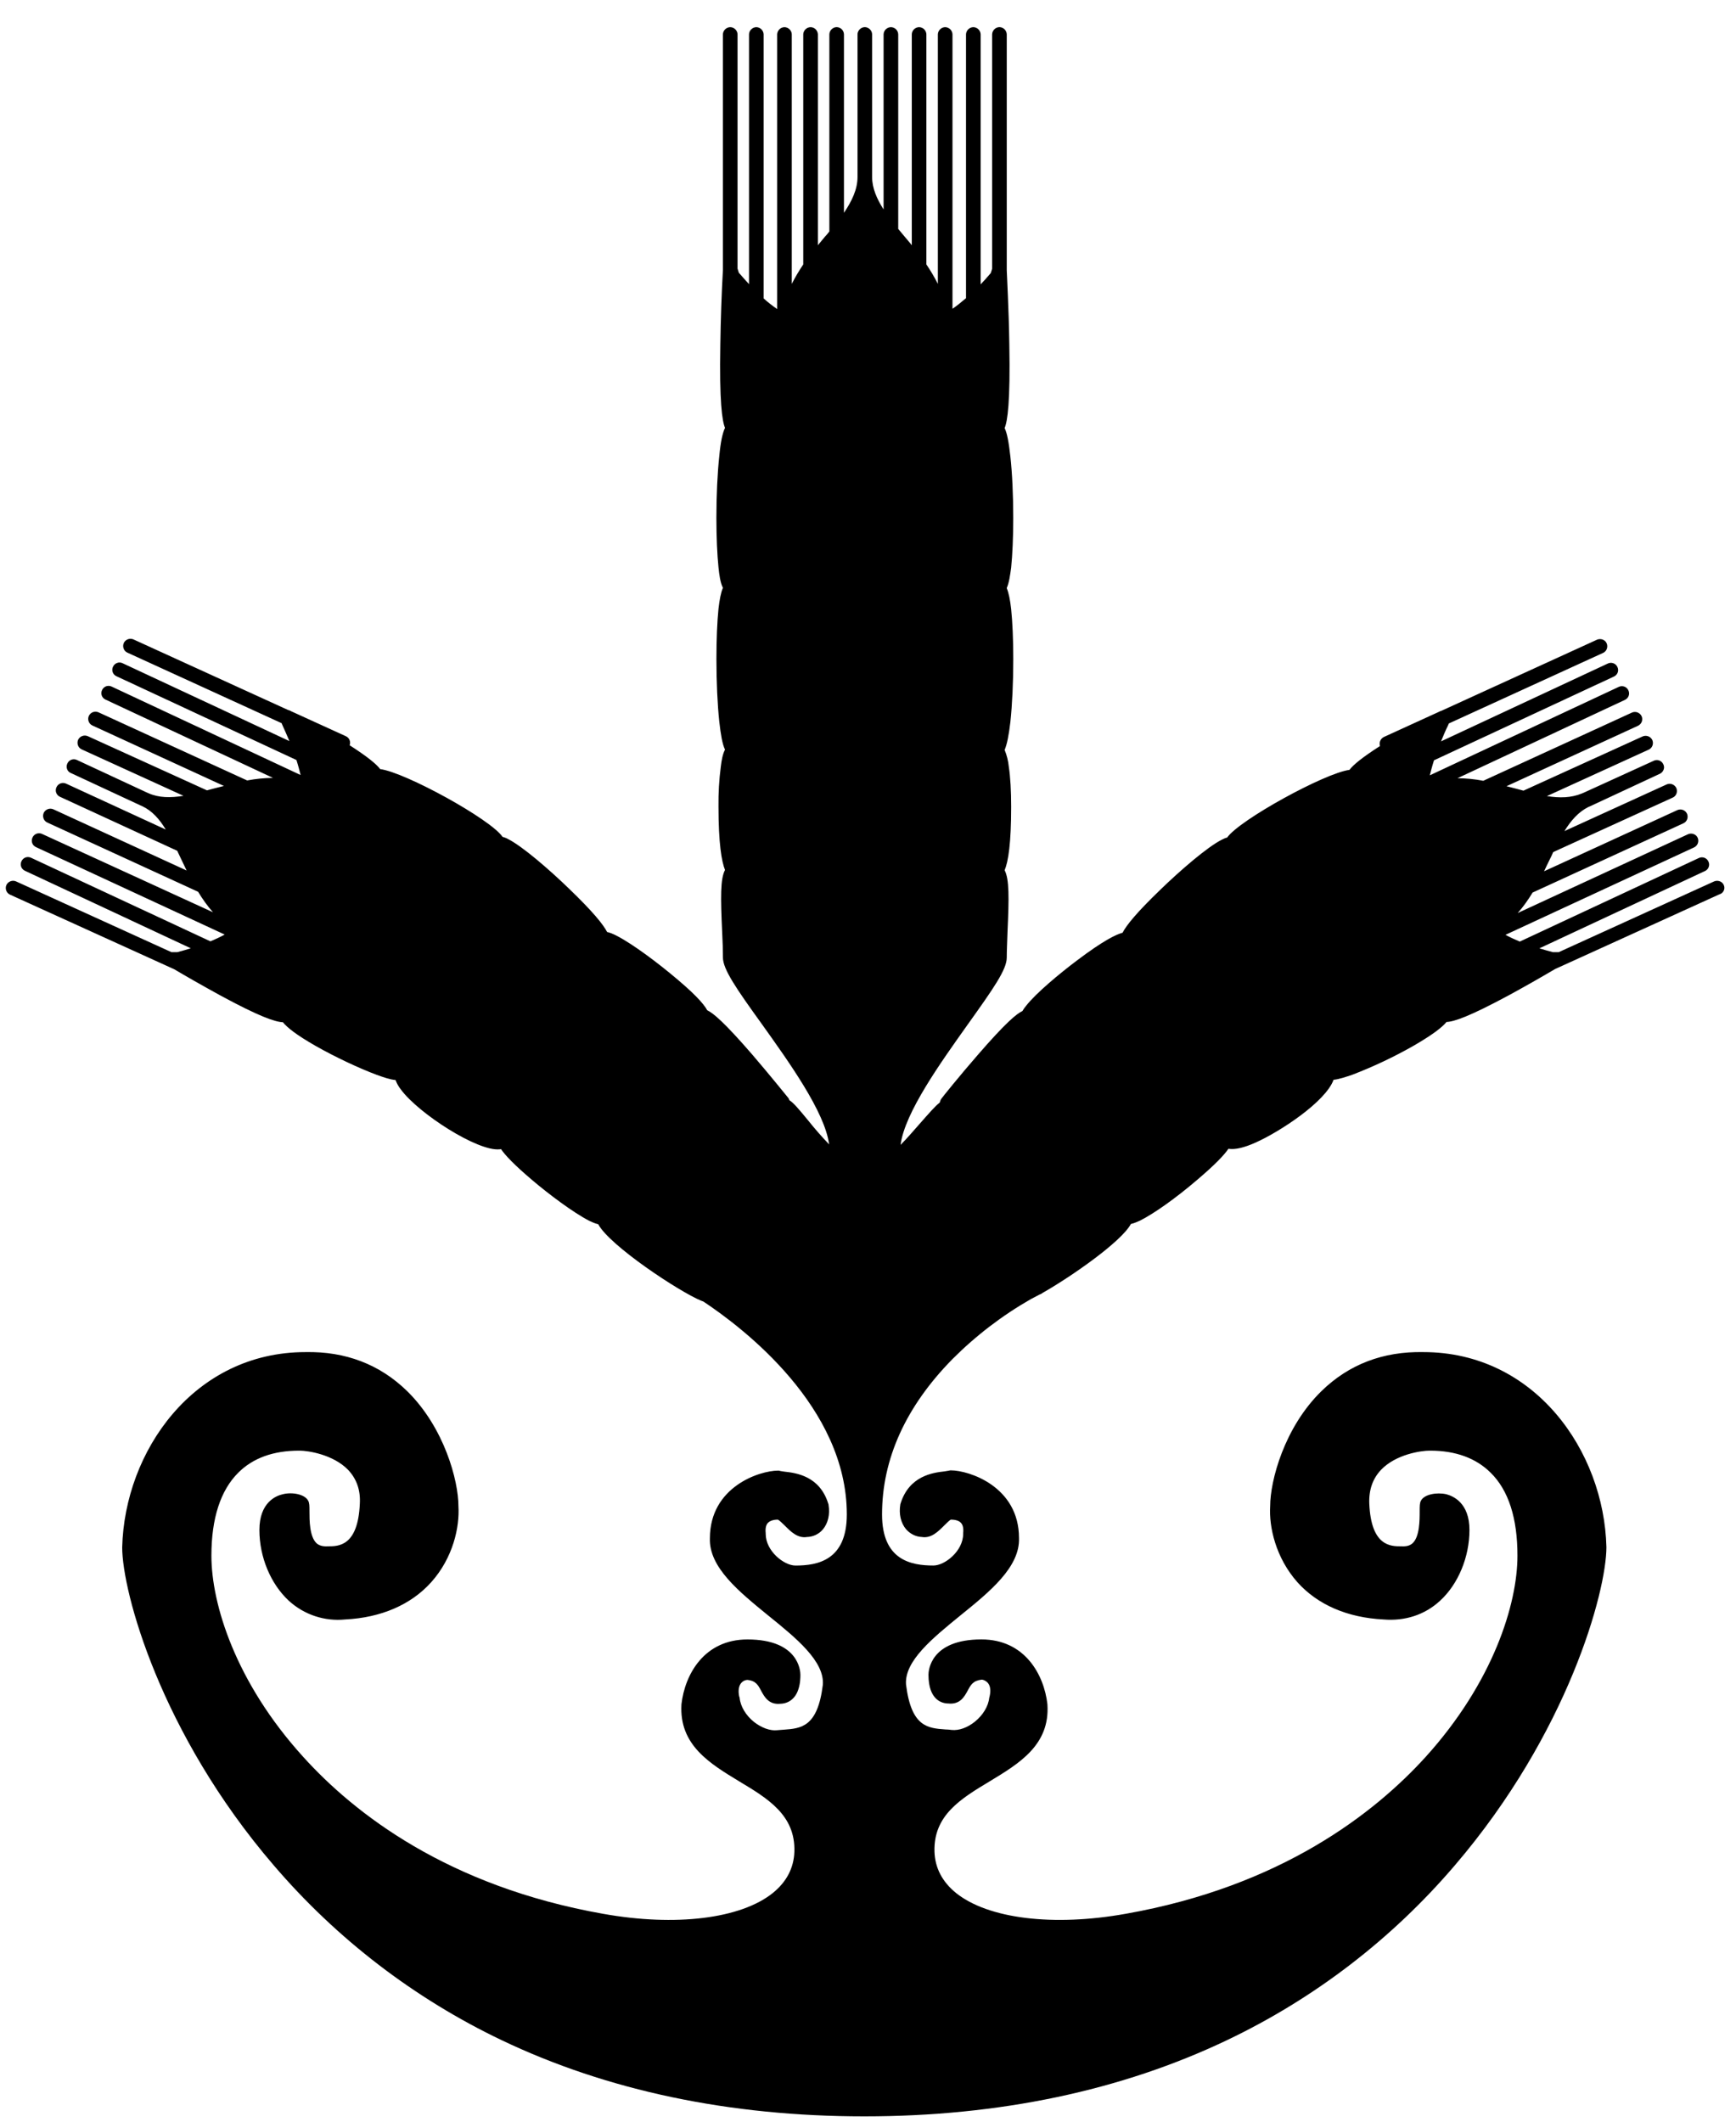 <svg width="54" height="66" viewBox="0 0 54 66" xmlns="http://www.w3.org/2000/svg">
<g clip-path="url(#clip0_1_24)">
<path d="M53.62 27.531C53.572 27.418 53.434 27.37 53.32 27.418L48.484 29.62H48.306C48.164 29.583 48.024 29.543 47.884 29.5L53.036 27.095C53.063 27.083 53.087 27.065 53.107 27.043C53.127 27.022 53.142 26.996 53.152 26.968C53.161 26.94 53.166 26.911 53.164 26.881C53.162 26.852 53.154 26.823 53.141 26.797C53.129 26.77 53.111 26.746 53.089 26.726C53.067 26.706 53.041 26.691 53.013 26.681C52.985 26.672 52.956 26.667 52.926 26.669C52.896 26.671 52.867 26.679 52.841 26.692L47.275 29.29C47.123 29.228 46.974 29.158 46.829 29.08L52.695 26.361C52.749 26.336 52.791 26.291 52.812 26.235C52.833 26.179 52.832 26.118 52.809 26.063C52.76 25.95 52.622 25.901 52.509 25.95L47.21 28.402C47.389 28.201 47.535 27.991 47.673 27.765L52.363 25.611C52.476 25.563 52.525 25.425 52.476 25.312C52.45 25.258 52.405 25.216 52.349 25.195C52.293 25.174 52.231 25.176 52.176 25.2L48.03 27.103C48.087 26.983 48.143 26.861 48.2 26.748C48.24 26.668 48.281 26.588 48.314 26.506L52.03 24.812C52.144 24.764 52.192 24.627 52.144 24.514C52.118 24.46 52.073 24.418 52.017 24.397C51.961 24.375 51.899 24.377 51.844 24.401L48.663 25.853C48.866 25.523 49.101 25.256 49.409 25.103C49.425 25.095 49.449 25.087 49.466 25.079L51.632 24.07C51.67 24.052 51.702 24.023 51.725 23.988C51.748 23.952 51.761 23.911 51.762 23.869C51.762 23.835 51.754 23.802 51.738 23.772C51.725 23.745 51.708 23.721 51.686 23.701C51.664 23.681 51.638 23.666 51.61 23.656C51.582 23.646 51.553 23.642 51.523 23.644C51.493 23.646 51.465 23.654 51.438 23.667L49.263 24.659C49.247 24.667 49.223 24.675 49.206 24.683C48.874 24.82 48.516 24.828 48.119 24.764L51.283 23.32C51.397 23.271 51.446 23.134 51.397 23.021C51.371 22.967 51.326 22.925 51.27 22.904C51.214 22.883 51.152 22.884 51.097 22.908L47.389 24.595C47.308 24.57 47.226 24.555 47.145 24.53L46.861 24.457L50.951 22.577C51.005 22.552 51.047 22.507 51.069 22.451C51.09 22.395 51.088 22.334 51.064 22.279C51.038 22.225 50.993 22.183 50.937 22.162C50.881 22.14 50.819 22.142 50.764 22.166L46.139 24.288C45.874 24.237 45.606 24.21 45.336 24.208L50.546 21.771C50.573 21.759 50.597 21.741 50.617 21.719C50.637 21.697 50.652 21.672 50.662 21.644C50.672 21.616 50.676 21.586 50.674 21.557C50.672 21.527 50.664 21.498 50.651 21.472C50.638 21.445 50.621 21.421 50.599 21.401C50.577 21.382 50.551 21.366 50.523 21.357C50.495 21.347 50.465 21.343 50.436 21.345C50.406 21.347 50.377 21.355 50.351 21.368L44.476 24.118C44.508 23.99 44.549 23.828 44.606 23.651L50.204 21.045C50.231 21.033 50.255 21.015 50.275 20.993C50.295 20.972 50.311 20.946 50.321 20.918C50.331 20.89 50.335 20.86 50.333 20.831C50.331 20.801 50.323 20.773 50.31 20.746C50.297 20.719 50.28 20.695 50.258 20.675C50.236 20.656 50.21 20.64 50.182 20.631C50.154 20.621 50.124 20.617 50.095 20.619C50.065 20.621 50.036 20.629 50.01 20.642L44.825 23.062C44.89 22.908 44.955 22.739 45.044 22.562L45.068 22.505L49.864 20.311C49.977 20.262 50.026 20.125 49.977 20.012C49.929 19.899 49.791 19.851 49.677 19.899L44.841 22.109C44.825 22.118 44.809 22.118 44.792 22.126L44.744 22.15L43.048 22.925C42.997 22.95 42.957 22.992 42.935 23.043C42.912 23.095 42.909 23.153 42.926 23.207C42.374 23.562 42.099 23.787 41.976 23.949C41.214 24.046 38.553 25.506 38.171 26.055C38.123 26.063 38.074 26.087 38.009 26.119C37.555 26.345 36.703 27.087 36.111 27.66C35.356 28.386 35.039 28.781 34.918 29.015C34.731 29.064 34.342 29.241 33.498 29.879C32.962 30.282 32.224 30.895 31.916 31.29C31.876 31.339 31.834 31.395 31.802 31.452C31.624 31.532 31.275 31.822 30.415 32.815C29.839 33.477 29.295 34.155 29.295 34.162C29.279 34.186 29.262 34.202 29.255 34.227C29.255 34.227 29.246 34.259 29.23 34.299C29.084 34.412 28.905 34.622 28.605 34.961C28.435 35.155 28.191 35.437 28.013 35.614C28.143 34.606 29.27 33.041 30.106 31.864C30.901 30.75 31.316 30.161 31.316 29.79C31.316 29.572 31.331 29.282 31.34 28.983C31.388 27.926 31.396 27.346 31.25 27.071C31.364 26.797 31.453 26.241 31.453 25.095C31.453 24.611 31.429 24.167 31.38 23.852C31.363 23.672 31.319 23.495 31.25 23.328C31.323 23.158 31.38 22.876 31.429 22.457C31.486 21.924 31.519 21.214 31.519 20.504C31.519 19.899 31.494 19.343 31.453 18.948C31.421 18.665 31.38 18.448 31.315 18.294C31.388 18.133 31.421 17.891 31.453 17.657C31.493 17.262 31.518 16.713 31.518 16.116C31.518 15.414 31.486 14.712 31.428 14.196C31.38 13.768 31.331 13.486 31.25 13.316C31.34 13.099 31.429 12.518 31.396 10.719C31.38 9.589 31.316 8.492 31.316 8.404V1.07C31.314 1.01 31.29 0.953 31.247 0.911C31.205 0.869 31.148 0.845 31.088 0.844C31.028 0.845 30.971 0.869 30.929 0.912C30.887 0.954 30.863 1.01 30.861 1.07V8.362L30.821 8.492C30.715 8.62 30.609 8.733 30.504 8.846V1.071C30.503 1.011 30.478 0.955 30.436 0.913C30.393 0.87 30.337 0.846 30.277 0.845C30.217 0.846 30.16 0.87 30.118 0.912C30.075 0.954 30.05 1.011 30.049 1.071V9.275C29.887 9.412 29.749 9.525 29.628 9.605V1.072C29.627 1.012 29.602 0.955 29.56 0.913C29.517 0.87 29.46 0.846 29.4 0.845C29.34 0.846 29.284 0.87 29.241 0.913C29.199 0.955 29.174 1.011 29.173 1.071V8.831C29.067 8.622 28.948 8.42 28.816 8.226V1.071C28.815 1.011 28.79 0.954 28.748 0.912C28.706 0.87 28.649 0.846 28.589 0.845C28.529 0.846 28.472 0.87 28.43 0.912C28.388 0.954 28.363 1.011 28.362 1.071V7.629C28.289 7.532 28.208 7.444 28.135 7.355C28.07 7.275 28.005 7.202 27.94 7.121V1.071C27.939 1.011 27.914 0.954 27.872 0.912C27.83 0.87 27.773 0.846 27.713 0.845C27.653 0.846 27.596 0.87 27.553 0.912C27.511 0.954 27.486 1.011 27.485 1.071V6.516C27.275 6.186 27.128 5.854 27.128 5.508V1.07C27.127 1.01 27.102 0.954 27.06 0.912C27.017 0.869 26.961 0.845 26.901 0.844C26.841 0.845 26.785 0.869 26.742 0.912C26.7 0.954 26.675 1.01 26.674 1.07V5.507C26.674 5.894 26.496 6.257 26.252 6.62V1.07C26.251 1.01 26.226 0.953 26.184 0.911C26.142 0.869 26.085 0.845 26.025 0.844C25.965 0.845 25.909 0.869 25.866 0.912C25.824 0.954 25.799 1.01 25.798 1.07V7.2C25.758 7.25 25.717 7.306 25.668 7.354L25.441 7.628V1.071C25.439 1.011 25.415 0.955 25.373 0.913C25.331 0.87 25.274 0.846 25.214 0.845C25.154 0.846 25.097 0.87 25.055 0.912C25.012 0.954 24.988 1.011 24.986 1.071V8.226C24.856 8.42 24.735 8.621 24.629 8.831V1.071C24.628 1.011 24.603 0.955 24.561 0.913C24.518 0.87 24.462 0.846 24.402 0.845C24.342 0.846 24.285 0.87 24.243 0.913C24.201 0.955 24.177 1.011 24.175 1.071V9.614C24.027 9.513 23.886 9.403 23.753 9.283V1.071C23.752 1.011 23.727 0.955 23.685 0.913C23.642 0.87 23.586 0.846 23.526 0.845C23.466 0.846 23.41 0.87 23.367 0.913C23.325 0.955 23.3 1.011 23.299 1.071V8.839C23.201 8.734 23.096 8.613 22.982 8.484L22.942 8.355V1.071C22.941 1.011 22.916 0.955 22.874 0.913C22.831 0.87 22.775 0.846 22.715 0.845C22.655 0.846 22.598 0.87 22.556 0.912C22.513 0.954 22.488 1.011 22.487 1.071V8.396C22.444 9.167 22.418 9.939 22.407 10.711C22.374 12.51 22.463 13.091 22.552 13.309C22.472 13.478 22.414 13.76 22.374 14.188C22.317 14.712 22.284 15.414 22.284 16.108C22.284 16.705 22.309 17.253 22.349 17.648C22.374 17.891 22.406 18.125 22.487 18.286C22.422 18.439 22.382 18.657 22.349 18.939C22.309 19.335 22.285 19.891 22.285 20.496C22.285 21.206 22.317 21.916 22.374 22.449C22.422 22.869 22.471 23.15 22.552 23.319C22.479 23.457 22.447 23.643 22.422 23.844C22.368 24.256 22.344 24.672 22.349 25.087C22.349 26.24 22.447 26.797 22.552 27.063C22.406 27.337 22.414 27.918 22.463 28.975C22.479 29.273 22.487 29.564 22.487 29.782C22.487 30.152 22.901 30.75 23.697 31.855C24.532 33.025 25.66 34.59 25.79 35.598C25.562 35.361 25.345 35.113 25.14 34.856C24.848 34.501 24.686 34.307 24.556 34.226C24.548 34.211 24.548 34.211 24.548 34.203C24.54 34.179 24.526 34.157 24.508 34.138C24.5 34.13 23.956 33.452 23.388 32.791C22.528 31.799 22.179 31.508 22 31.428C21.887 31.218 21.579 30.878 20.84 30.274C20.232 29.774 19.428 29.193 19.015 29.032C18.965 29.015 18.925 28.999 18.885 28.992C18.763 28.757 18.447 28.362 17.692 27.636C17.1 27.063 16.248 26.321 15.793 26.095C15.737 26.063 15.68 26.047 15.631 26.031C15.258 25.481 12.597 24.021 11.826 23.925C11.704 23.764 11.428 23.538 10.876 23.183C10.896 23.129 10.895 23.07 10.872 23.017C10.85 22.965 10.808 22.923 10.755 22.9L9.059 22.126C9.035 22.11 9.01 22.102 9.01 22.102C8.995 22.093 8.978 22.088 8.961 22.086L4.15 19.89C4.095 19.866 4.033 19.864 3.977 19.886C3.921 19.907 3.875 19.949 3.85 20.003C3.801 20.116 3.85 20.253 3.963 20.302L8.759 22.496L8.783 22.553C8.864 22.73 8.937 22.899 9.002 23.053L3.817 20.633C3.791 20.619 3.762 20.611 3.732 20.609C3.703 20.607 3.673 20.611 3.645 20.621C3.617 20.631 3.591 20.646 3.569 20.666C3.547 20.686 3.529 20.71 3.517 20.737C3.503 20.763 3.495 20.792 3.493 20.822C3.491 20.852 3.496 20.881 3.505 20.909C3.515 20.937 3.531 20.963 3.551 20.985C3.571 21.007 3.596 21.024 3.623 21.036L9.221 23.642C9.278 23.819 9.318 23.98 9.351 24.109L3.476 21.359C3.45 21.346 3.421 21.338 3.391 21.336C3.361 21.334 3.332 21.338 3.304 21.347C3.276 21.357 3.25 21.373 3.228 21.393C3.206 21.413 3.188 21.437 3.176 21.464C3.163 21.49 3.155 21.519 3.153 21.549C3.151 21.578 3.155 21.608 3.165 21.636C3.175 21.664 3.19 21.689 3.211 21.711C3.231 21.733 3.255 21.75 3.282 21.762L8.491 24.198C8.221 24.201 7.953 24.227 7.688 24.278L3.063 22.158C3.008 22.134 2.946 22.132 2.89 22.153C2.834 22.174 2.789 22.216 2.763 22.27C2.713 22.383 2.763 22.52 2.876 22.569L6.966 24.449C6.868 24.473 6.771 24.497 6.681 24.521C6.601 24.545 6.519 24.561 6.438 24.586L2.73 22.9C2.675 22.876 2.613 22.875 2.557 22.896C2.501 22.917 2.455 22.959 2.43 23.013C2.381 23.126 2.43 23.263 2.543 23.312L5.708 24.756C5.31 24.82 4.945 24.82 4.621 24.676C4.604 24.667 4.58 24.659 4.564 24.651L2.397 23.643C2.371 23.63 2.342 23.622 2.312 23.619C2.283 23.617 2.253 23.621 2.225 23.631C2.197 23.641 2.171 23.656 2.149 23.676C2.127 23.696 2.109 23.72 2.097 23.747C2.081 23.777 2.073 23.81 2.073 23.844C2.073 23.933 2.121 24.014 2.203 24.046L4.369 25.054L4.426 25.079C4.734 25.224 4.961 25.482 5.156 25.805L2.056 24.377C2.029 24.364 2 24.357 1.97 24.356C1.94 24.355 1.91 24.359 1.882 24.37C1.854 24.38 1.828 24.396 1.807 24.417C1.785 24.438 1.768 24.462 1.756 24.49C1.743 24.517 1.736 24.546 1.735 24.576C1.733 24.606 1.738 24.636 1.749 24.663C1.76 24.691 1.776 24.717 1.797 24.738C1.817 24.76 1.842 24.776 1.87 24.788L5.513 26.466C5.553 26.546 5.594 26.636 5.635 26.724L5.805 27.079L1.659 25.175C1.604 25.151 1.542 25.149 1.486 25.171C1.43 25.192 1.384 25.234 1.359 25.288C1.31 25.401 1.359 25.538 1.472 25.587L6.162 27.741C6.3 27.967 6.446 28.176 6.625 28.378L1.31 25.942C1.283 25.929 1.254 25.922 1.224 25.921C1.194 25.919 1.164 25.924 1.136 25.935C1.108 25.945 1.082 25.962 1.061 25.982C1.039 26.003 1.022 26.027 1.01 26.055C0.997 26.082 0.99 26.111 0.989 26.141C0.987 26.171 0.992 26.2 1.003 26.228C1.013 26.256 1.029 26.282 1.05 26.303C1.071 26.324 1.096 26.341 1.123 26.353L6.99 29.072C6.845 29.15 6.696 29.22 6.544 29.282L0.969 26.684C0.943 26.671 0.914 26.663 0.884 26.661C0.854 26.659 0.825 26.663 0.797 26.672C0.769 26.682 0.743 26.698 0.721 26.718C0.699 26.738 0.681 26.762 0.669 26.789C0.656 26.815 0.648 26.844 0.646 26.874C0.644 26.903 0.648 26.933 0.658 26.961C0.668 26.989 0.683 27.014 0.704 27.036C0.724 27.058 0.748 27.075 0.775 27.087L5.935 29.499C5.805 29.539 5.667 29.58 5.513 29.62H5.335L0.499 27.418C0.444 27.394 0.382 27.392 0.326 27.414C0.27 27.435 0.224 27.477 0.199 27.531C0.149 27.644 0.199 27.781 0.312 27.83L5.424 30.153C5.708 30.323 6.268 30.645 6.844 30.96C8.077 31.63 8.564 31.79 8.799 31.799C8.937 31.968 9.221 32.194 9.813 32.533C10.422 32.88 11.177 33.234 11.72 33.436C11.923 33.509 12.126 33.581 12.304 33.597C12.337 33.687 12.386 33.783 12.467 33.888C13.018 34.638 14.86 35.824 15.542 35.752C15.558 35.752 15.566 35.752 15.582 35.743C15.72 35.945 16.004 36.243 16.556 36.711C17.059 37.139 17.83 37.72 18.333 37.978C18.39 38.002 18.495 38.058 18.609 38.083C18.958 38.744 21.124 40.18 21.814 40.463C21.838 40.471 21.854 40.479 21.879 40.487C23.129 41.317 26.341 43.77 26.341 47.11C26.341 48.538 25.433 48.7 24.743 48.7C24.386 48.7 23.818 48.248 23.818 47.715V47.691C23.802 47.546 23.826 47.441 23.883 47.376C23.973 47.28 24.134 47.271 24.191 47.271C24.231 47.279 24.345 47.392 24.411 47.457C24.589 47.635 24.808 47.86 25.1 47.812C25.194 47.81 25.287 47.788 25.372 47.748C25.458 47.707 25.534 47.65 25.595 47.578C25.757 47.384 25.822 47.11 25.773 46.812C25.773 46.804 25.773 46.795 25.765 46.779C25.498 45.909 24.759 45.819 24.402 45.779C24.345 45.771 24.289 45.763 24.256 45.755C24.24 45.747 24.224 45.747 24.199 45.747C23.631 45.747 22.082 46.247 22.082 47.852C22.049 48.756 22.99 49.514 23.899 50.256C24.759 50.95 25.652 51.676 25.595 52.41C25.433 53.725 24.922 53.766 24.378 53.806C24.305 53.814 24.24 53.814 24.175 53.822C23.955 53.846 23.688 53.749 23.453 53.564C23.201 53.362 23.031 53.08 23.007 52.814C23.007 52.806 23.007 52.797 22.998 52.789C22.966 52.66 22.958 52.483 23.048 52.362C23.072 52.332 23.101 52.307 23.134 52.289C23.168 52.271 23.204 52.26 23.242 52.257C23.51 52.281 23.582 52.418 23.68 52.604C23.777 52.781 23.915 53.039 24.28 52.999C24.54 52.991 24.743 52.829 24.832 52.555C24.897 52.37 24.897 52.168 24.897 52.095C24.897 51.983 24.848 50.999 23.25 50.999C21.903 50.999 21.303 52.088 21.197 53.015V53.023C21.124 54.282 22.074 54.855 22.99 55.411C23.891 55.951 24.743 56.468 24.71 57.597C24.694 58.106 24.467 58.541 24.037 58.888C23.039 59.687 21.019 59.937 18.763 59.534C13.927 58.679 11.023 56.412 9.433 54.653C7.323 52.33 6.576 49.893 6.576 48.393C6.576 47.231 6.86 46.36 7.412 45.811C7.874 45.351 8.507 45.126 9.302 45.126H9.327C9.57 45.126 10.357 45.239 10.827 45.722C11.087 45.997 11.217 46.344 11.193 46.772C11.136 48.102 10.528 48.102 10.203 48.102H10.187C10.041 48.11 9.927 48.078 9.846 48.006C9.626 47.796 9.626 47.288 9.626 47.013C9.626 46.843 9.626 46.755 9.586 46.683C9.481 46.481 9.091 46.408 8.799 46.481C8.58 46.529 8.069 46.739 8.069 47.594C8.069 48.434 8.418 49.272 8.986 49.797C9.221 50.011 9.498 50.174 9.8 50.274C10.102 50.374 10.422 50.409 10.738 50.377C11.858 50.321 12.783 49.917 13.408 49.224C14.098 48.457 14.3 47.497 14.26 46.852C14.26 46.062 13.822 44.408 12.661 43.27C11.809 42.44 10.746 42.036 9.505 42.06C6.025 42.06 3.875 45.15 3.801 48.135C3.801 49.515 4.986 53.919 8.515 58.025C10.471 60.312 12.884 62.164 15.599 63.462C18.893 65.035 22.69 65.834 26.885 65.834C31.08 65.834 34.877 65.035 38.171 63.462C40.888 62.167 43.301 60.314 45.255 58.025C48.776 53.911 49.969 49.506 49.969 48.127C49.896 45.142 47.746 42.06 44.273 42.06C43.023 42.036 41.961 42.44 41.109 43.27C39.949 44.4 39.51 46.061 39.51 46.852C39.47 47.497 39.68 48.457 40.362 49.224C40.995 49.926 41.92 50.321 43.032 50.377C43.705 50.434 44.322 50.232 44.792 49.797C45.36 49.28 45.709 48.433 45.709 47.594C45.709 46.747 45.199 46.537 44.987 46.481C44.695 46.416 44.306 46.481 44.2 46.682C44.16 46.755 44.16 46.844 44.16 47.013C44.16 47.288 44.16 47.803 43.94 48.006C43.86 48.078 43.754 48.11 43.6 48.102H43.583C43.259 48.102 42.65 48.102 42.593 46.772C42.577 46.344 42.699 45.997 42.959 45.722C43.429 45.23 44.224 45.126 44.459 45.126H44.492C45.279 45.126 45.912 45.359 46.367 45.811C46.927 46.36 47.202 47.231 47.202 48.393C47.202 49.893 46.448 52.33 44.346 54.653C42.756 56.403 39.851 58.679 35.016 59.533C32.76 59.937 30.739 59.687 29.741 58.888C29.311 58.541 29.084 58.106 29.068 57.598C29.035 56.468 29.888 55.952 30.788 55.411C31.705 54.855 32.662 54.281 32.581 53.023V53.015C32.475 52.088 31.875 50.998 30.528 50.998C28.93 50.998 28.881 51.983 28.881 52.096C28.881 52.886 29.303 52.991 29.498 52.991C29.863 53.031 30.001 52.773 30.098 52.596C30.196 52.41 30.268 52.281 30.536 52.249C30.585 52.249 30.666 52.281 30.731 52.354C30.828 52.474 30.812 52.652 30.78 52.781C30.78 52.789 30.78 52.798 30.772 52.806C30.747 53.072 30.577 53.354 30.325 53.556C30.098 53.741 29.83 53.838 29.603 53.814C29.536 53.805 29.468 53.799 29.4 53.798C28.857 53.758 28.346 53.718 28.183 52.402C28.127 51.668 29.019 50.95 29.879 50.248C30.788 49.514 31.729 48.748 31.697 47.844C31.697 46.239 30.139 45.739 29.579 45.739C29.563 45.739 29.539 45.739 29.522 45.747C29.474 45.757 29.425 45.765 29.376 45.771C29.019 45.811 28.281 45.908 28.013 46.771C28.013 46.779 28.005 46.787 28.005 46.803C27.956 47.094 28.021 47.376 28.183 47.57C28.313 47.715 28.483 47.804 28.678 47.812C28.97 47.86 29.189 47.635 29.368 47.457C29.433 47.392 29.538 47.287 29.578 47.271C29.644 47.271 29.814 47.279 29.895 47.376C29.952 47.441 29.976 47.546 29.96 47.691V47.715C29.96 48.248 29.392 48.699 29.035 48.699C28.345 48.699 27.437 48.538 27.437 47.11C27.437 45.384 28.175 43.754 29.627 42.278C30.352 41.551 31.171 40.924 32.062 40.414C32.142 40.374 32.232 40.326 32.338 40.269C32.354 40.261 32.362 40.261 32.378 40.253C32.396 40.245 32.413 40.234 32.427 40.221C33.336 39.704 34.885 38.623 35.177 38.075C35.291 38.051 35.397 37.995 35.461 37.97C35.883 37.76 36.581 37.268 37.238 36.703C37.79 36.235 38.074 35.937 38.212 35.735C38.415 35.768 38.699 35.703 39.056 35.542C39.786 35.219 41.23 34.283 41.482 33.589C41.652 33.573 41.863 33.501 42.074 33.429C42.732 33.176 43.369 32.874 43.981 32.525C44.565 32.185 44.857 31.96 44.995 31.791C45.231 31.782 45.709 31.621 46.951 30.951C47.429 30.69 47.902 30.422 48.371 30.145L53.482 27.821C53.512 27.813 53.539 27.799 53.563 27.78C53.586 27.76 53.605 27.736 53.618 27.708C53.632 27.68 53.639 27.65 53.639 27.62C53.639 27.589 53.633 27.559 53.62 27.531Z"/>
</g>
<defs>
<clipPath id="clip0_1_24">
<rect width="54" height="66" fill="white"/>
</clipPath>
</defs>
</svg>
